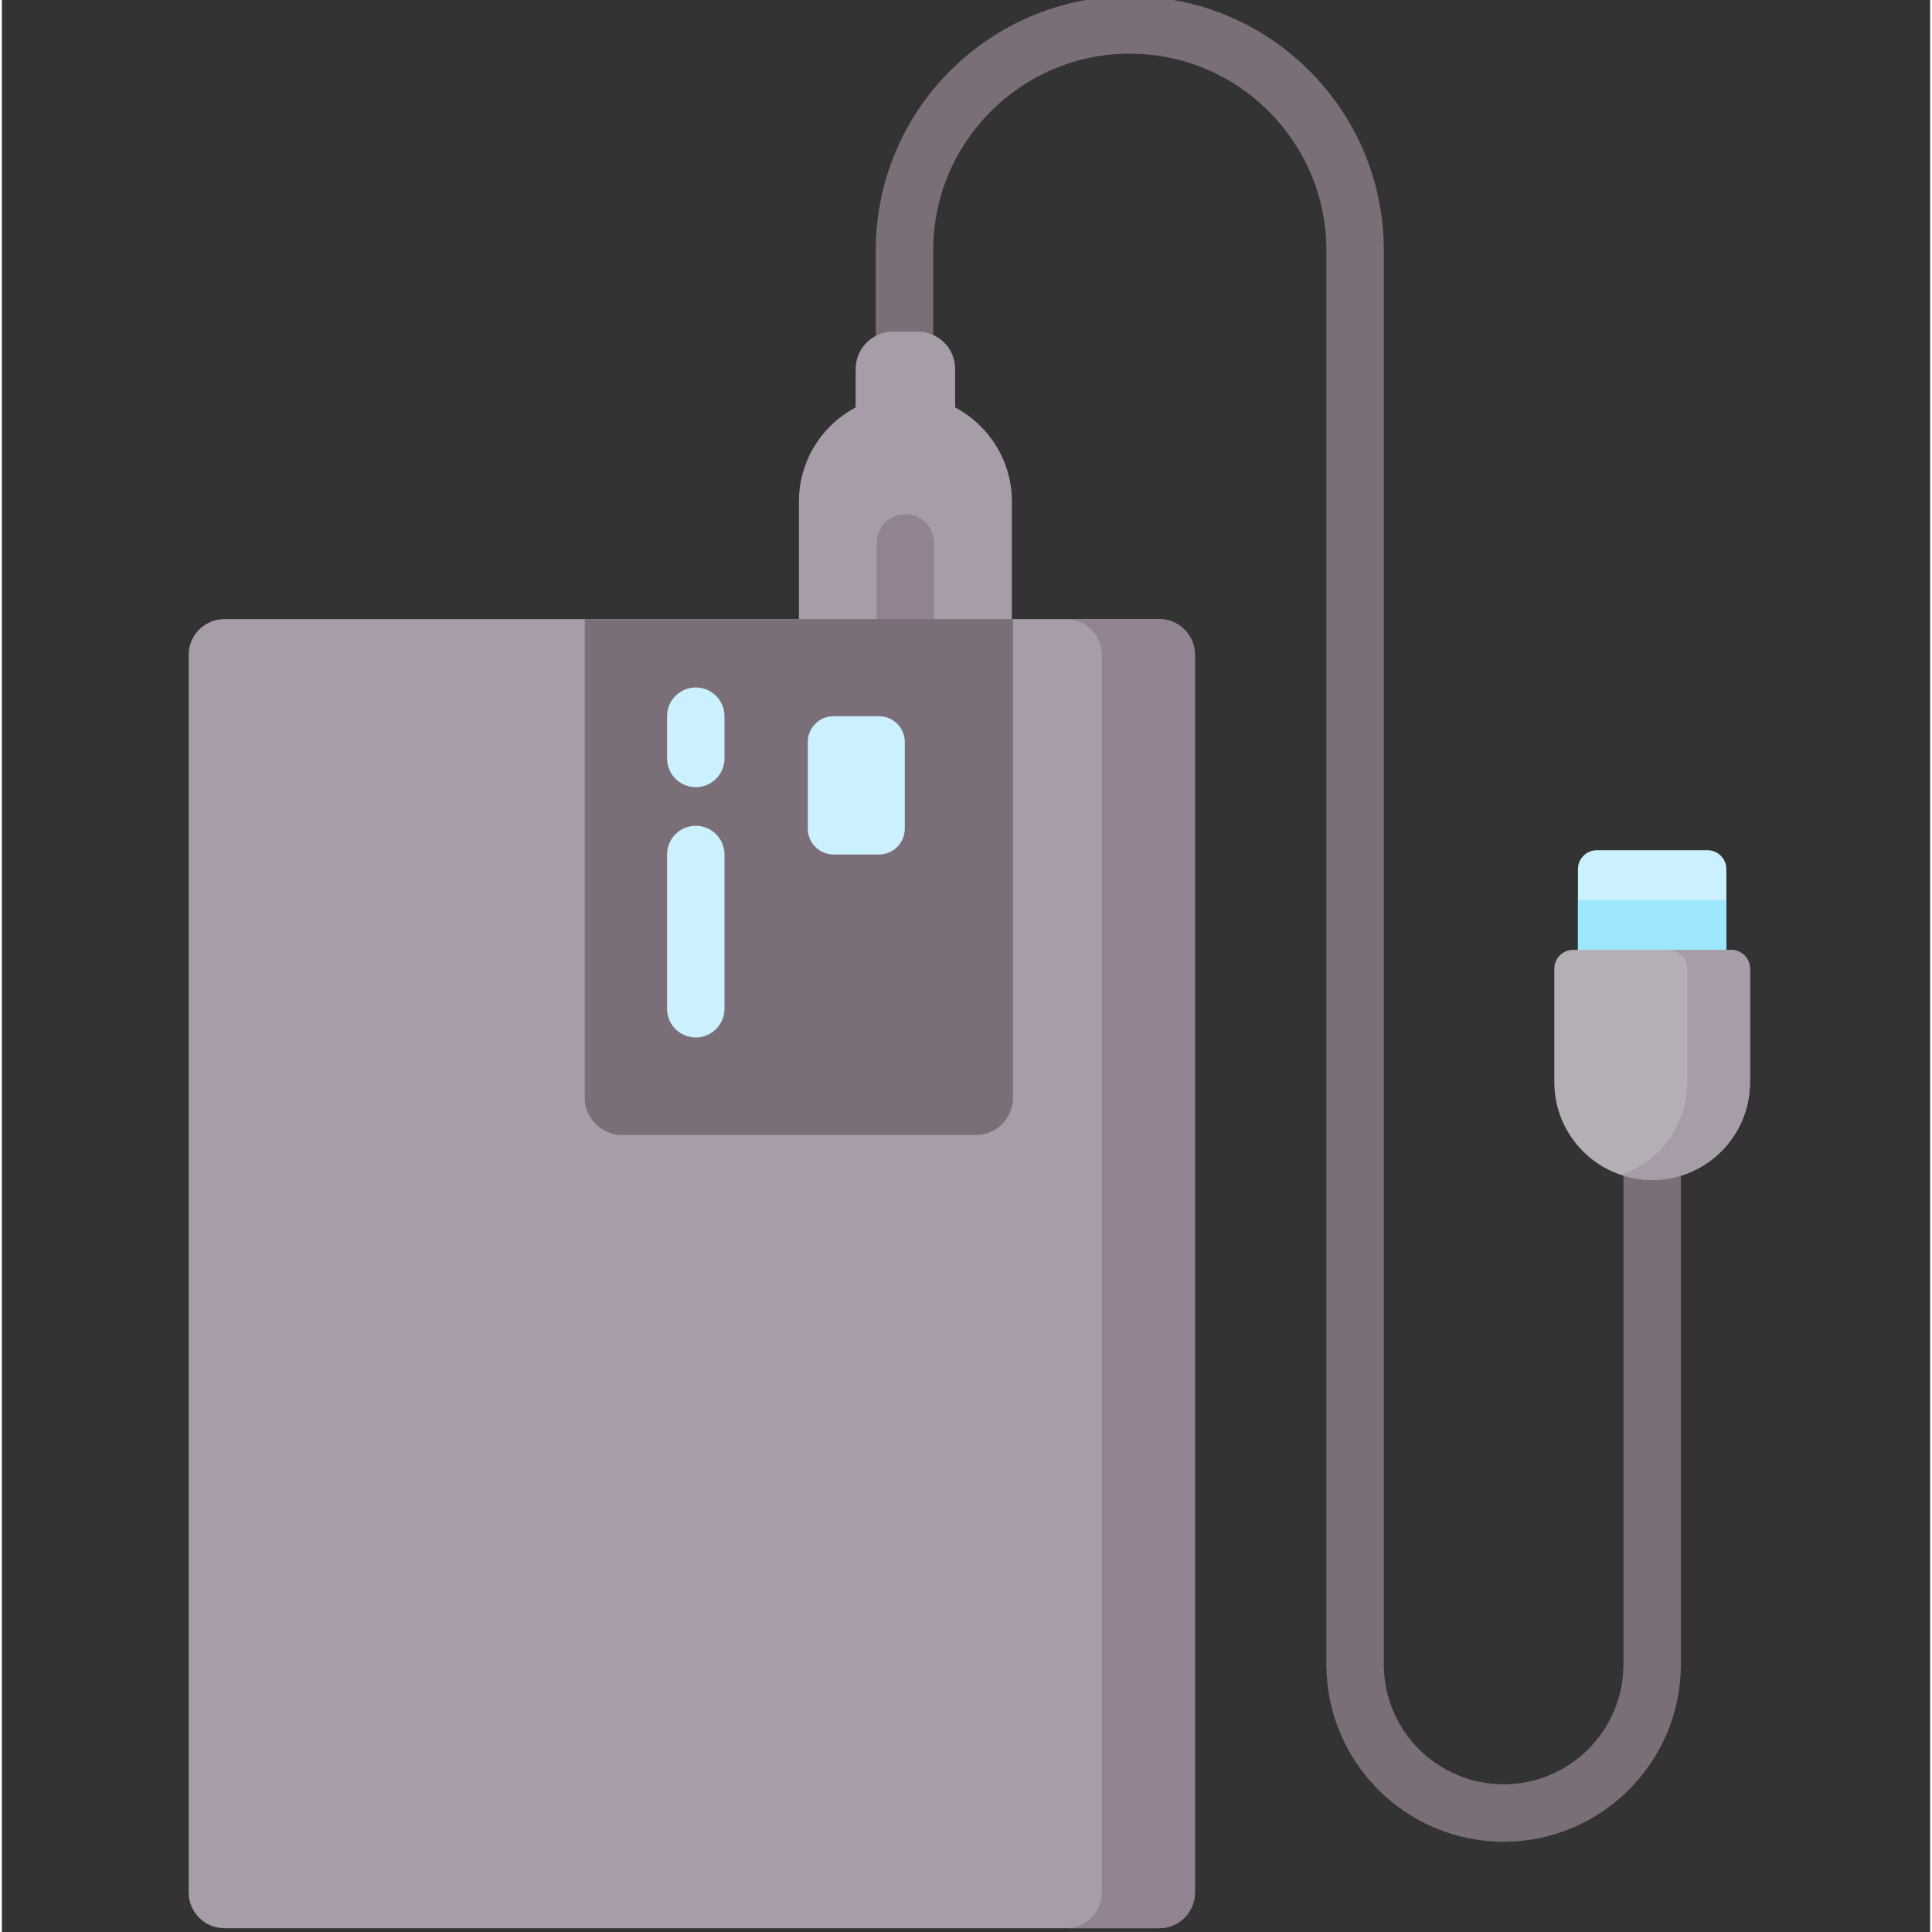 <svg height="511pt" viewBox="-49 1 511 511.999" width="511pt" xmlns="http://www.w3.org/2000/svg"><rect x="-49" y="1" width="511" height="511.999" fill="#333333" stroke="none"/><path d="m348.977 489.082c-25.902 0-46.973-21.074-46.973-46.973v-374.789c0-28.727-23.371-52.098-52.098-52.098s-52.098 23.371-52.098 52.098v32.328c0 4.203-3.406 7.613-7.613 7.613-4.203 0-7.609-3.41-7.609-7.613v-32.328c-.004-37.121 30.199-67.32 67.32-67.32s67.32 30.199 67.32 67.32v374.785c0 17.508 14.242 31.75 31.75 31.75 17.508 0 31.75-14.242 31.75-31.75v-141.707c0-4.203 3.406-7.609 7.609-7.609 4.203 0 7.613 3.406 7.613 7.609v141.707c0 25.902-21.07 46.977-46.973 46.977zm0 0" fill="#7a6e79"/><path d="m203.625 108.977v-10.191c0-5.465-4.426-9.891-9.891-9.891h-6.582c-5.465 0-9.895 4.426-9.895 9.891v10.191c-8.941 4.738-15.039 14.133-15.039 24.957v34.094h56.449v-34.094c0-10.824-6.098-20.219-15.043-24.957zm0 0" fill="#a79da8"/><path d="m190.441 172.91c-4.203 0-7.609-3.406-7.609-7.609v-20.441c0-4.207 3.406-7.613 7.609-7.613 4.207 0 7.613 3.406 7.613 7.613v20.441c0 4.203-3.406 7.609-7.613 7.609zm0 0" fill="#928392"/><path d="m257.695 511.996h-247.719c-5.234 0-9.477-4.242-9.477-9.477v-327.973c0-5.234 4.242-9.477 9.477-9.477h247.719c5.23 0 9.473 4.242 9.473 9.477v327.973c0 5.234-4.242 9.477-9.473 9.477zm0 0" fill="#a79da8"/><path d="m209.078 301.781h-93.719c-5.461 0-9.891-4.426-9.891-9.891v-126.82h113.5v126.82c0 5.465-4.43 9.891-9.891 9.891zm0 0" fill="#7a6e79"/><path d="m267.168 174.547v327.977c0 5.223-4.246 9.477-9.477 9.477h-24.66c5.223 0 9.473-4.254 9.473-9.477v-327.977c0-5.234-4.25-9.477-9.473-9.477h24.66c5.234 0 9.477 4.242 9.477 9.477zm0 0" fill="#928392"/><g fill="#caf1fd"><path d="m134.887 209.609c-4.203 0-7.609-3.41-7.609-7.613v-11.199c0-4.203 3.406-7.609 7.609-7.609s7.613 3.406 7.613 7.609v11.199c0 4.203-3.406 7.613-7.613 7.613zm0 0"/><path d="m134.887 275.941c-4.203 0-7.609-3.406-7.609-7.609v-40.879c0-4.203 3.406-7.609 7.609-7.609s7.613 3.41 7.613 7.609v40.879c0 4.203-3.406 7.609-7.613 7.609zm0 0"/><path d="m183.418 227.453h-11.988c-3.793 0-6.863-3.07-6.863-6.863v-22.93c0-3.793 3.07-6.863 6.863-6.863h11.988c3.793 0 6.867 3.07 6.867 6.863v22.93c-.004 3.793-3.074 6.863-6.867 6.863zm0 0"/><path d="m408.004 231.316v26.754h-39.328v-26.754c0-2.758 2.234-4.992 4.984-4.992h29.359c2.75 0 4.984 2.234 4.984 4.992zm0 0"/></g><path d="m368.676 239.539h39.328v18.531h-39.328zm0 0" fill="#9de7fc"/><path d="m367.398 252.727h41.879c2.754 0 4.984 2.234 4.984 4.988v30.066c0 14.316-11.605 25.922-25.926 25.922-14.316 0-25.922-11.605-25.922-25.922v-30.066c0-2.754 2.23-4.988 4.984-4.988zm0 0" fill="#b6aeb7"/><path d="m414.266 257.715v30.059c0 14.32-11.609 25.93-25.93 25.93-2.91 0-5.703-.477-8.309-1.367 10.238-3.453 17.617-13.145 17.617-24.562v-30.059c0-2.75-2.234-4.984-4.984-4.984h16.613c2.762 0 4.992 2.234 4.992 4.984zm0 0" fill="#a79da8"/></svg>